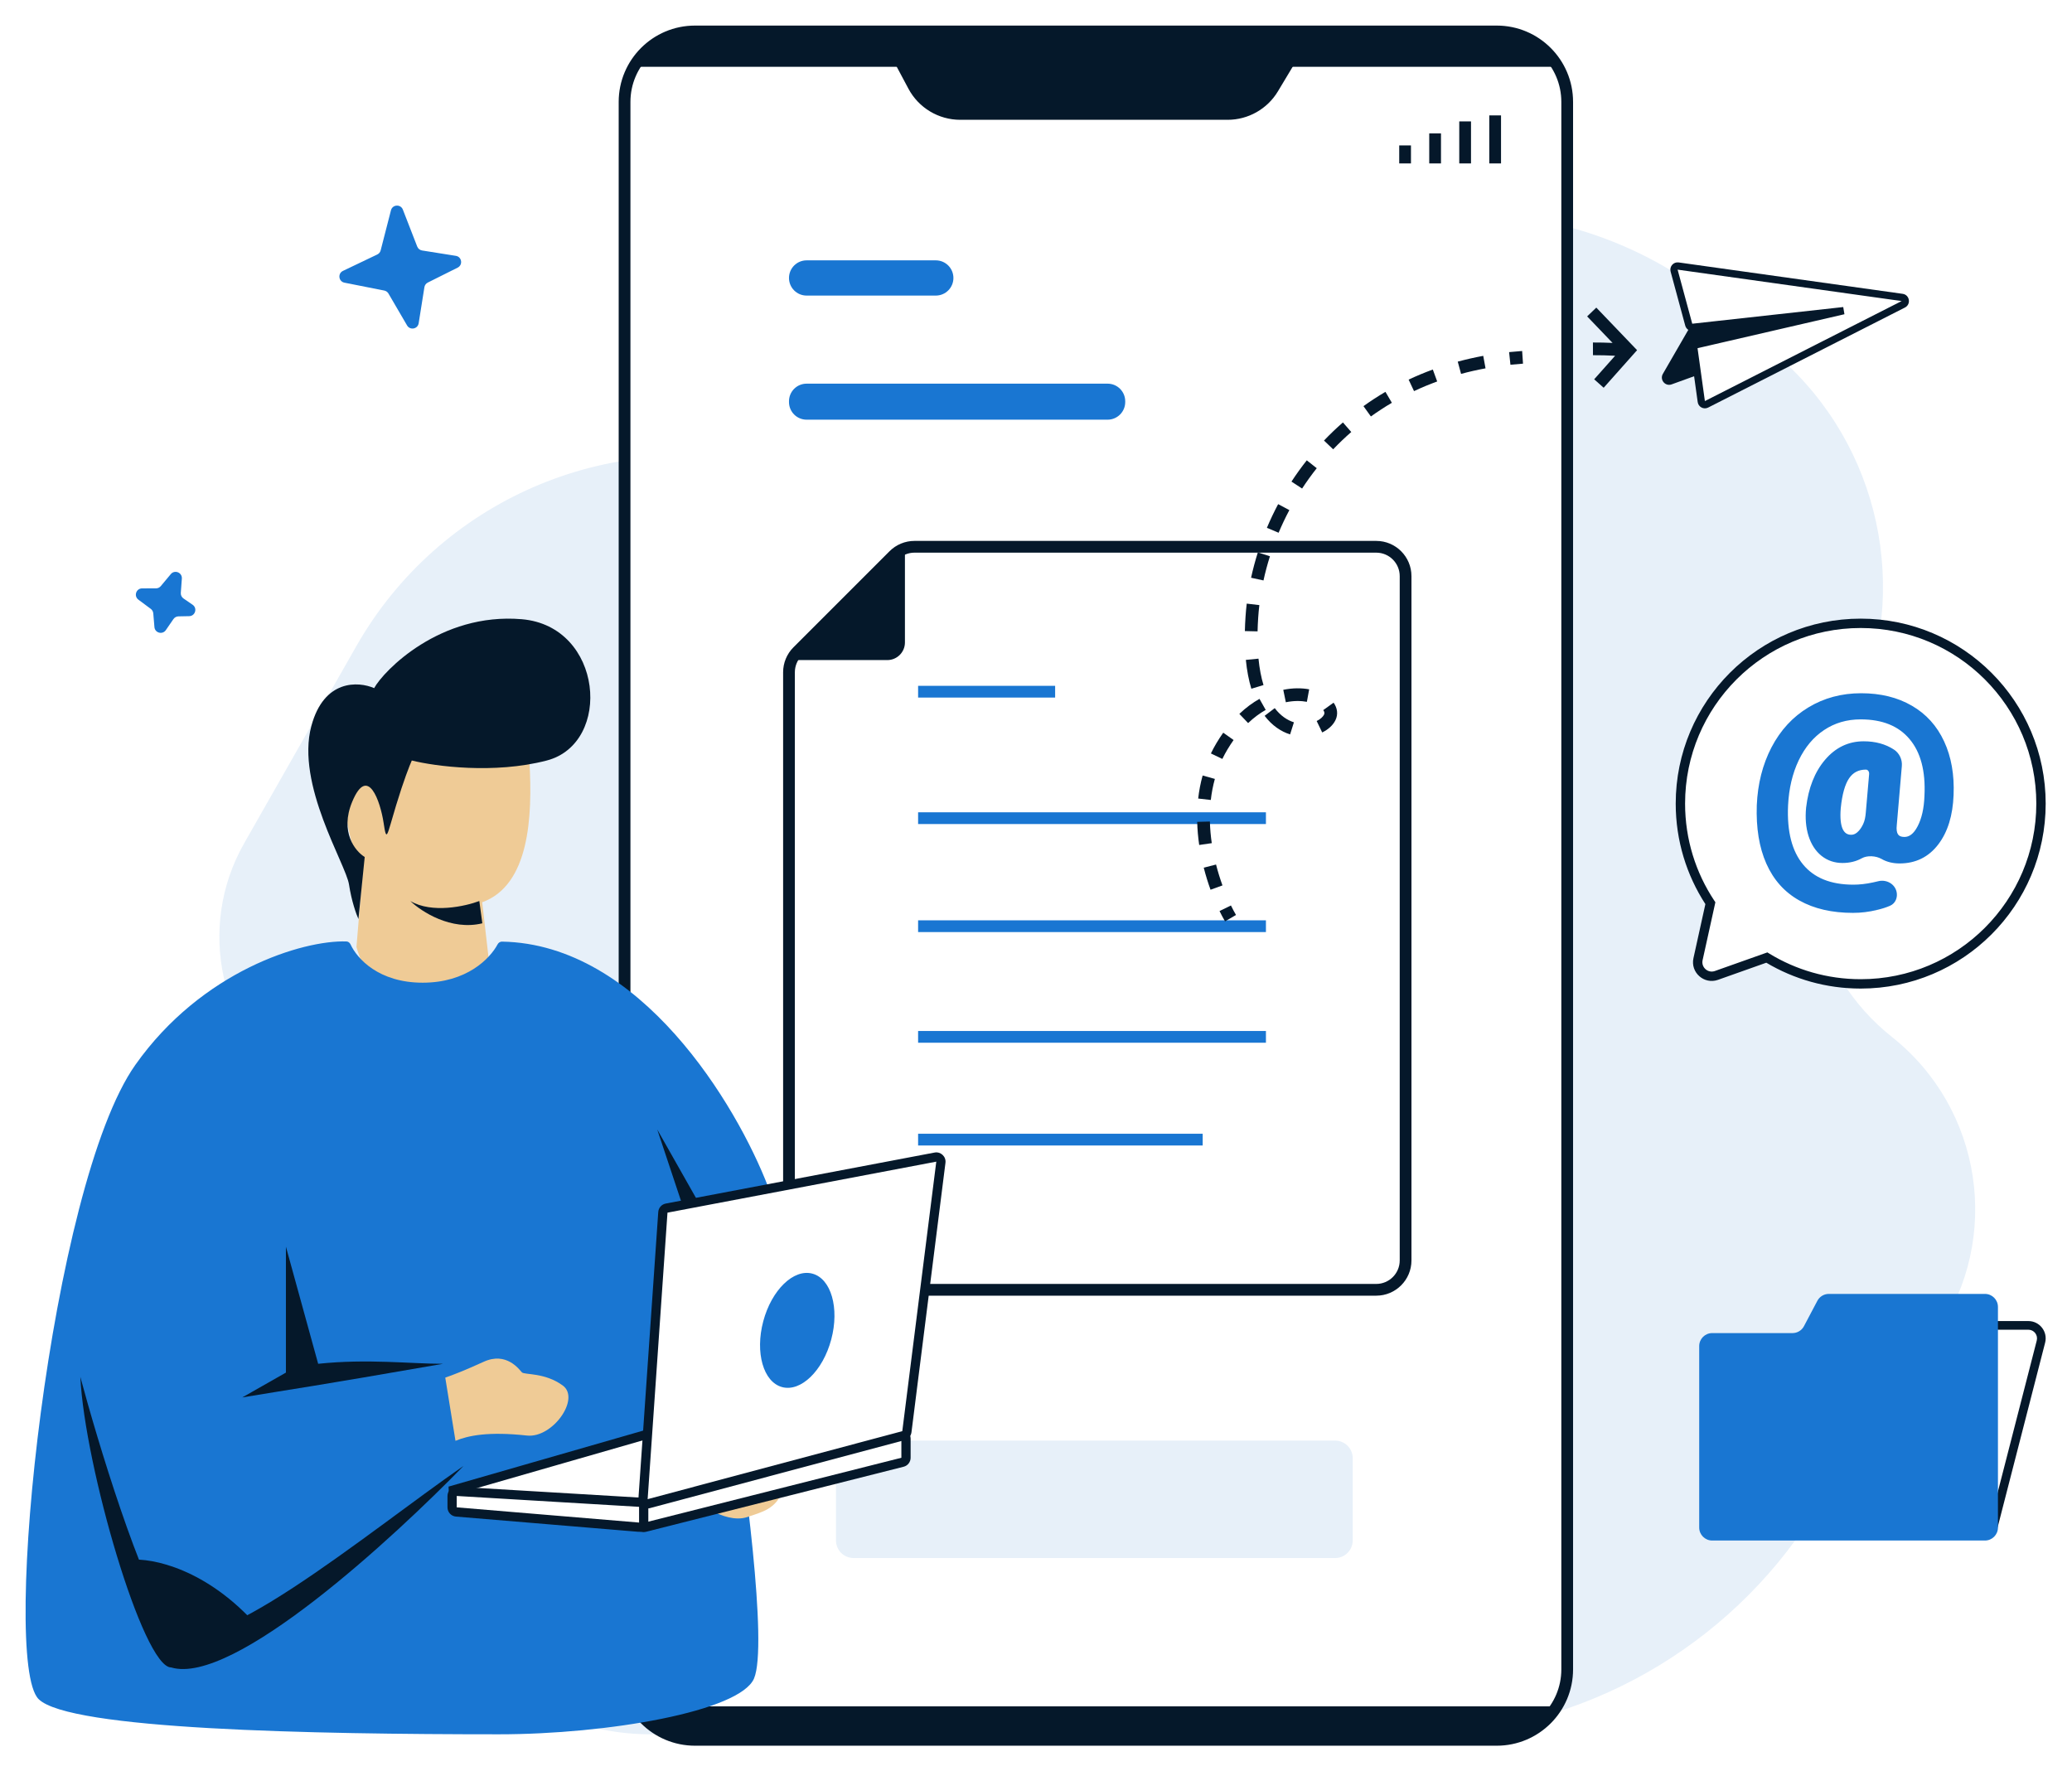 <svg width="324" height="277" viewBox="0 0 324 277" fill="none" xmlns="http://www.w3.org/2000/svg">
<g filter="url(#filter0_d_2_699)">
<path d="M101.687 267.216H185.855H221C245.45 267.216 268.32 255.135 282.104 234.94L302.875 204.509C313.047 189.606 309.977 169.376 295.843 158.162C283.488 148.36 279.381 131.411 285.877 117.039L290.196 107.483C298.867 88.3 293.983 65.704 278.165 51.815L270.211 44.83C248.171 25.478 215.603 24.172 192.084 41.697L169.139 58.795C155.189 69.19 137.355 72.882 120.424 68.879C94.993 62.866 68.643 74.339 55.718 97.052L38.179 127.875C30.675 141.062 34.358 157.789 46.708 166.604L58.906 175.311C71.251 184.122 69.978 202.854 56.555 209.914C42.599 217.254 41.92 236.988 55.337 245.27L81.705 261.545C87.71 265.253 94.629 267.216 101.687 267.216Z" fill="#E7F0F9"/>
<path d="M97.663 11.937C97.663 5.852 102.597 0.918 108.683 0.918H234.045C240.13 0.918 245.064 5.852 245.064 11.937V257.062C245.064 263.148 240.13 268.082 234.045 268.082H108.683C102.597 268.082 97.663 263.148 97.663 257.062V11.937Z" fill="white"/>
<path fill-rule="evenodd" clip-rule="evenodd" d="M96.745 11.938C96.745 5.345 102.09 0 108.683 0H234.045C240.638 0 245.982 5.345 245.982 11.938V257.063C245.982 263.655 240.638 269 234.045 269H108.683C102.09 269 96.745 263.655 96.745 257.063V11.938ZM108.683 1.837C103.104 1.837 98.582 6.359 98.582 11.938V257.063C98.582 262.641 103.104 267.163 108.683 267.163H234.045C239.623 267.163 244.146 262.641 244.146 257.063V11.938C244.146 6.359 239.623 1.837 234.045 1.837H108.683Z" fill="#05182A"/>
<path d="M142.054 9.875L137.277 0.918H205.45L199.833 10.278C198.174 13.044 195.185 14.736 191.959 14.736H150.157C146.765 14.736 143.65 12.867 142.054 9.875Z" fill="#05182A"/>
<path d="M243.256 6.445H98.531C103.322 1.655 107.897 0.764 109.586 0.918H232.201C238.097 0.918 242.028 4.603 243.256 6.445Z" fill="#05182A"/>
<path d="M243.186 262.843H99.541C104.52 267.711 107.397 268.616 109.152 268.46H233.575C239.703 268.46 241.91 264.715 243.186 262.843Z" fill="#05182A"/>
<path d="M123.375 58.753C123.375 57.231 124.608 55.998 126.13 55.998H173.196C174.717 55.998 175.951 57.231 175.951 58.753V58.876C175.951 60.398 174.717 61.631 173.196 61.631H126.13C124.608 61.631 123.375 60.398 123.375 58.876V58.753Z" fill="#1976D2"/>
<path d="M123.375 39.469C123.375 37.948 124.608 36.714 126.13 36.714H146.332C147.853 36.714 149.086 37.948 149.086 39.469C149.086 40.991 147.853 42.224 146.332 42.224H126.13C124.608 42.224 123.375 40.991 123.375 39.469Z" fill="#1976D2"/>
<path fill-rule="evenodd" clip-rule="evenodd" d="M234.716 14.046V21.557H232.88V14.046H234.716Z" fill="#05182A"/>
<path fill-rule="evenodd" clip-rule="evenodd" d="M230.022 14.985V21.557H228.185V14.985H230.022Z" fill="#05182A"/>
<path fill-rule="evenodd" clip-rule="evenodd" d="M225.327 16.863V21.557H223.491V16.863H225.327Z" fill="#05182A"/>
<path fill-rule="evenodd" clip-rule="evenodd" d="M220.633 18.74V21.557H218.797V18.74H220.633Z" fill="#05182A"/>
<path d="M130.721 224.041C130.721 222.52 131.954 221.286 133.476 221.286H208.774C210.295 221.286 211.528 222.52 211.528 224.041V236.897C211.528 238.418 210.295 239.651 208.774 239.651H133.476C131.954 239.651 130.721 238.418 130.721 236.897V224.041Z" fill="#E7F0F9"/>
<path d="M219.793 193.112V86.099C219.793 83.563 217.737 81.508 215.202 81.508H142.994C141.777 81.508 140.609 81.991 139.748 82.852L124.72 97.881C123.859 98.742 123.375 99.909 123.375 101.127V193.112C123.375 195.648 125.43 197.704 127.966 197.704H215.202C217.737 197.704 219.793 195.648 219.793 193.112Z" fill="white"/>
<path fill-rule="evenodd" clip-rule="evenodd" d="M139.099 82.203C140.132 81.17 141.533 80.589 142.994 80.589H215.202C218.244 80.589 220.711 83.056 220.711 86.099V193.112C220.711 196.155 218.244 198.622 215.202 198.622H127.966C124.923 198.622 122.457 196.155 122.457 193.112V101.127C122.457 99.666 123.037 98.265 124.07 97.231L124.712 97.873L124.07 97.231L139.099 82.203ZM142.994 82.426C142.02 82.426 141.086 82.813 140.397 83.502L125.369 98.53C124.68 99.219 124.293 100.153 124.293 101.127V193.112C124.293 195.141 125.938 196.786 127.966 196.786H215.202C217.23 196.786 218.875 195.141 218.875 193.112V86.099C218.875 84.07 217.23 82.426 215.202 82.426H142.994Z" fill="#05182A"/>
<path d="M123.787 99.225L141.505 81.508V96.471C141.505 97.992 140.271 99.225 138.75 99.225H123.787Z" fill="#05182A"/>
<path fill-rule="evenodd" clip-rule="evenodd" d="M164.992 105.088H143.565V103.252H164.992V105.088ZM197.955 124.866H143.565V123.03H197.955V124.866ZM197.955 141.76H143.565V139.924H197.955V141.76ZM197.955 159.066H143.565V157.229H197.955V159.066ZM188.066 175.136H143.565V173.299H188.066V175.136Z" fill="#1976D2"/>
<path d="M319.152 121.67C319.152 137.241 306.529 149.864 290.959 149.864C285.581 149.864 280.555 148.358 276.279 145.745L268.401 148.54C266.775 149.116 265.15 147.68 265.522 145.996L267.453 137.243C264.491 132.781 262.765 127.427 262.765 121.67C262.765 106.1 275.388 93.477 290.959 93.477C306.529 93.477 319.152 106.1 319.152 121.67Z" fill="white"/>
<path fill-rule="evenodd" clip-rule="evenodd" d="M290.959 94.21C306.125 94.21 318.419 106.504 318.419 121.671C318.419 136.837 306.125 149.131 290.959 149.131C285.72 149.131 280.825 147.665 276.661 145.121L276.364 144.939L268.156 147.85C267.073 148.234 265.989 147.277 266.237 146.154L268.235 137.097L268.063 136.838C265.178 132.492 263.498 127.279 263.498 121.671C263.498 106.504 275.792 94.21 290.959 94.21ZM319.884 121.671C319.884 105.695 306.934 92.745 290.959 92.745C274.984 92.745 262.033 105.695 262.033 121.671C262.033 127.464 263.737 132.861 266.671 137.387L264.806 145.838C264.311 148.084 266.478 149.999 268.646 149.23L276.198 146.551C280.52 149.121 285.568 150.596 290.959 150.596C306.934 150.596 319.884 137.646 319.884 121.671Z" fill="#05182A"/>
<path fill-rule="evenodd" clip-rule="evenodd" d="M282.797 126.723C283.221 128.039 283.894 129.09 284.832 129.843L284.835 129.846C285.776 130.588 286.875 130.956 288.112 130.956C289.226 130.956 290.238 130.714 291.134 130.217C291.547 129.987 292.093 129.88 292.667 129.905C293.24 129.93 293.799 130.085 294.228 130.333L294.481 129.897L294.233 130.337C295.06 130.802 296 131.028 297.039 131.028C299.547 131.028 301.578 130.032 303.087 128.056C304.579 126.1 305.363 123.508 305.483 120.325C305.615 117.171 305.13 114.375 304.008 111.951C302.884 109.522 301.197 107.652 298.951 106.358C296.708 105.053 294.059 104.411 291.023 104.411C287.974 104.411 285.218 105.148 282.77 106.631C280.332 108.102 278.412 110.189 277.008 112.878L277.008 112.878C275.617 115.552 274.854 118.573 274.71 121.93L274.71 121.934C274.591 125.472 275.079 128.516 276.2 131.049C277.324 133.589 279.043 135.517 281.354 136.814C283.67 138.119 286.477 138.758 289.753 138.758C291.017 138.758 292.274 138.604 293.523 138.297C294.289 138.117 294.97 137.899 295.561 137.639C296.428 137.258 296.755 136.305 296.573 135.477C296.288 134.178 294.92 133.502 293.723 133.805C293.453 133.873 293.166 133.938 292.862 134.001L292.857 134.002C291.782 134.234 290.771 134.348 289.823 134.348C286.26 134.348 283.669 133.275 281.956 131.203L281.955 131.202C280.231 129.128 279.416 126.081 279.601 121.975C279.728 119.312 280.285 116.958 281.264 114.904C282.253 112.84 283.578 111.268 285.234 110.168L285.234 110.167C286.898 109.057 288.799 108.499 290.953 108.499C294.372 108.499 296.889 109.546 298.593 111.575L298.594 111.576C300.318 113.616 301.124 116.55 300.928 120.459L300.928 120.462L300.928 120.466C300.859 122.433 300.492 124.011 299.856 125.224L299.855 125.225C299.228 126.432 298.53 126.886 297.798 126.886C297.241 126.886 296.954 126.718 296.795 126.485C296.615 126.22 296.511 125.747 296.606 124.964L296.607 124.956L297.392 115.793C297.478 114.78 297.014 113.797 296.176 113.23L295.893 113.648L296.168 113.225C294.827 112.352 293.24 111.926 291.429 111.926C289.035 111.926 287.01 112.906 285.381 114.824C283.76 116.731 282.785 119.23 282.423 122.286L282.423 122.291L282.422 122.296C282.264 123.924 282.384 125.401 282.796 126.719L282.797 126.723ZM297.601 127.385C296.414 127.305 295.915 126.478 296.104 124.904L296.888 115.75C296.96 114.917 296.578 114.112 295.893 113.648C294.795 112.934 293.511 112.534 292.039 112.449C293.51 112.534 294.795 112.934 295.892 113.648C296.578 114.112 296.96 114.917 296.888 115.75L296.104 124.904C295.914 126.478 296.413 127.305 297.601 127.385ZM293.405 137.806L293.52 138.298L293.523 138.297L293.526 138.296L293.405 137.806ZM291.266 138.177C291.981 138.104 292.694 137.981 293.405 137.806C294.15 137.632 294.801 137.422 295.358 137.177C295.958 136.913 296.222 136.232 296.08 135.585C295.898 134.76 295.123 134.238 294.309 134.237C295.123 134.238 295.898 134.76 296.079 135.585C296.222 136.232 295.957 136.913 295.358 137.177C294.8 137.422 294.149 137.632 293.405 137.806C292.694 137.981 291.981 138.104 291.266 138.177ZM289.823 134.853C289.594 134.853 289.368 134.849 289.146 134.84C289.368 134.849 289.594 134.853 289.823 134.853C289.823 134.853 289.823 134.853 289.823 134.853ZM287.958 134.749C285.206 134.425 283.076 133.35 281.566 131.525C279.732 129.318 278.908 126.127 279.096 121.951C279.226 119.231 279.796 116.81 280.808 114.686C281.831 112.551 283.213 110.904 284.954 109.747C286.597 108.651 288.457 108.069 290.534 108C288.457 108.069 286.597 108.651 284.954 109.747C283.213 110.904 281.831 112.551 280.808 114.686C279.796 116.81 279.226 119.231 279.097 121.951C278.908 126.127 279.732 129.318 281.567 131.525C283.076 133.35 285.207 134.425 287.958 134.749ZM281.602 136.374L281.355 136.815L281.354 136.814L281.602 136.374ZM297.845 130.485C299.825 130.294 301.439 129.382 302.685 127.749C304.096 125.9 304.861 123.419 304.979 120.305C305.108 117.215 304.632 114.501 303.549 112.163C302.467 109.825 300.85 108.035 298.698 106.795C296.68 105.62 294.305 104.997 291.574 104.923C294.305 104.996 296.68 105.62 298.698 106.795C300.85 108.035 302.468 109.825 303.55 112.163C304.632 114.501 305.108 117.215 304.979 120.305C304.861 123.419 304.097 125.9 302.685 127.749C301.439 129.382 299.825 130.294 297.845 130.485ZM292.05 129.422C291.631 129.47 291.231 129.585 290.889 129.775C290.178 130.169 289.38 130.391 288.496 130.441C289.38 130.391 290.178 130.169 290.889 129.775C291.231 129.585 291.631 129.47 292.05 129.422ZM291.345 124.87C291.13 125.325 290.892 125.682 290.637 125.954L290.633 125.959C290.246 126.381 289.868 126.546 289.488 126.546C289.16 126.546 288.904 126.469 288.698 126.334C288.491 126.198 288.303 125.983 288.146 125.656C287.837 124.976 287.713 123.908 287.839 122.391C288.06 120.178 288.513 118.641 289.147 117.709C289.766 116.803 290.624 116.354 291.782 116.354C292.033 116.354 292.315 116.615 292.276 117.066L291.753 123.107C291.698 123.751 291.592 124.348 291.345 124.87ZM288.73 117.424C288.024 118.462 287.559 120.102 287.336 122.345C287.206 123.896 287.324 125.071 287.689 125.87C288.061 126.65 288.653 127.043 289.464 127.051C288.653 127.044 288.061 126.65 287.688 125.87C287.324 125.071 287.206 123.896 287.336 122.345C287.559 120.102 288.024 118.462 288.729 117.424C289.402 116.44 290.338 115.917 291.538 115.855C290.338 115.917 289.402 116.44 288.73 117.424Z" fill="#1976D2"/>
<path d="M317.178 203.269H304.613C303.493 203.269 302.585 204.179 302.585 205.3V234.062C302.585 235.183 303.493 236.092 304.613 236.092H309.78C310.706 236.092 311.514 235.465 311.745 234.568L319.142 205.807C319.473 204.521 318.504 203.269 317.178 203.269Z" fill="white"/>
<path fill-rule="evenodd" clip-rule="evenodd" d="M301.909 205.3C301.909 203.805 303.12 202.592 304.613 202.592H317.178C318.946 202.592 320.238 204.262 319.797 205.976L312.399 234.737C312.091 235.933 311.014 236.769 309.78 236.769H304.613C303.12 236.769 301.909 235.557 301.909 234.062V205.3ZM304.613 203.946C303.866 203.946 303.261 204.552 303.261 205.3V234.062C303.261 234.809 303.866 235.415 304.613 235.415H309.78C310.397 235.415 310.936 234.997 311.09 234.399L318.488 205.638C318.708 204.781 318.062 203.946 317.178 203.946H304.613Z" fill="#05182A"/>
<path d="M312.42 234.882V204.473V200.377C312.42 199.255 311.511 198.346 310.391 198.346H285.973C285.221 198.346 284.531 198.762 284.18 199.428L282.088 203.391C281.737 204.057 281.047 204.473 280.295 204.473H267.735C266.614 204.473 265.706 205.382 265.706 206.504V234.882C265.706 236.004 266.614 236.913 267.735 236.913H310.391C311.511 236.913 312.42 236.004 312.42 234.882Z" fill="#1976D2"/>
<path d="M260.024 54.468L263.943 47.684C264.105 47.404 264.378 47.206 264.694 47.14L286.76 42.531C287.075 42.465 287.403 42.537 287.662 42.728L289.474 44.062C290.206 44.601 290.041 45.743 289.186 46.052L261.39 56.111C260.393 56.471 259.493 55.388 260.024 54.468Z" fill="#05182A"/>
<path d="M297.442 42.514L262.409 37.605C262.005 37.548 261.675 37.924 261.782 38.318L264.07 46.774C264.143 47.044 264.402 47.221 264.68 47.19L288.289 44.585L265.319 49.895C265.032 49.961 264.843 50.237 264.883 50.529L266.033 58.798C266.086 59.185 266.503 59.403 266.851 59.227L297.619 43.587C298.115 43.335 297.992 42.592 297.442 42.514Z" fill="white"/>
<path fill-rule="evenodd" clip-rule="evenodd" d="M261.234 38.468C261.021 37.679 261.681 36.927 262.488 37.04L297.521 41.95C298.622 42.105 298.867 43.59 297.875 44.095L267.107 59.735L266.851 59.227L267.107 59.735C266.412 60.088 265.578 59.651 265.47 58.877L264.321 50.608C264.24 50.023 264.618 49.472 265.192 49.34L278.709 46.215L264.741 47.757C264.186 47.818 263.669 47.465 263.523 46.924L261.234 38.468ZM297.363 43.079L262.33 38.169L264.618 46.624L288.227 44.018L288.416 45.14L265.446 50.45L266.595 58.719L297.363 43.079Z" fill="#05182A"/>
<path d="M66 35.17L71.281 36.01C72.221 36.16 72.416 37.427 71.564 37.853L66.894 40.188C66.612 40.329 66.415 40.598 66.365 40.91L65.467 46.553C65.322 47.462 64.118 47.687 63.654 46.892L60.743 41.904C60.601 41.662 60.363 41.492 60.087 41.437L53.863 40.206C52.938 40.023 52.78 38.768 53.63 38.362L58.998 35.796C59.259 35.671 59.452 35.437 59.524 35.156L61.134 28.888C61.371 27.966 62.651 27.89 62.995 28.777L65.241 34.557C65.367 34.882 65.656 35.115 66 35.17Z" fill="#1976D2"/>
<path d="M28.694 89.593L30.117 90.571C30.902 91.11 30.534 92.339 29.582 92.357L27.906 92.39C27.59 92.396 27.297 92.554 27.118 92.814L25.932 94.54C25.411 95.299 24.227 94.985 24.149 94.068L23.968 91.92C23.945 91.641 23.802 91.384 23.577 91.217L21.642 89.778C20.886 89.216 21.282 88.015 22.224 88.013L24.393 88.009C24.683 88.009 24.958 87.88 25.143 87.657L26.707 85.783C27.317 85.052 28.506 85.533 28.436 86.483L28.272 88.714C28.246 89.061 28.407 89.396 28.694 89.593Z" fill="#1976D2"/>
<path fill-rule="evenodd" clip-rule="evenodd" d="M211.299 63.559C210.306 64.424 209.362 65.328 208.469 66.265L207.032 64.895C207.967 63.914 208.955 62.968 209.994 62.062L211.299 63.559ZM205.9 69.221C205.083 70.252 204.32 71.314 203.61 72.4L201.948 71.313C202.69 70.178 203.489 69.067 204.343 67.988L205.9 69.221ZM217.648 58.99C216.509 59.659 215.415 60.373 214.367 61.127L213.207 59.515C214.304 58.726 215.449 57.978 216.642 57.278L217.648 58.99ZM201.618 75.772C201 76.935 200.439 78.117 199.936 79.312L198.106 78.542C198.632 77.292 199.218 76.056 199.864 74.841L201.618 75.772ZM224.733 55.654C223.485 56.11 222.279 56.614 221.113 57.163L220.268 55.366C221.487 54.792 222.748 54.266 224.051 53.789L224.733 55.654ZM198.582 82.989C198.184 84.245 197.847 85.508 197.572 86.772L195.632 86.35C195.92 85.025 196.273 83.703 196.689 82.389L198.582 82.989ZM232.295 53.602C230.984 53.844 229.708 54.134 228.468 54.47L227.949 52.553C229.242 52.203 230.57 51.901 231.935 51.649L232.295 53.602ZM196.925 90.629C196.848 91.279 196.788 91.928 196.745 92.574C196.694 93.326 196.662 94.046 196.647 94.736L194.661 94.691C194.677 93.97 194.711 93.221 194.764 92.441C194.809 91.761 194.873 91.079 194.953 90.396L196.925 90.629ZM238.153 52.87C237.49 52.915 236.835 52.972 236.188 53.04L235.98 51.065C236.652 50.995 237.331 50.936 238.018 50.889L238.153 52.87ZM196.79 99.002C196.949 100.602 197.221 101.969 197.574 103.13L195.674 103.707C195.278 102.405 194.984 100.908 194.814 99.197L196.79 99.002ZM197.92 107.019C197.01 107.532 196.083 108.207 195.17 109.077L193.8 107.64C194.828 106.66 195.887 105.885 196.946 105.289L197.92 107.019ZM192.898 111.729C192.569 112.192 192.246 112.687 191.929 113.217C191.641 113.7 191.378 114.19 191.14 114.686L189.35 113.826C189.613 113.277 189.905 112.734 190.225 112.198C190.567 111.625 190.919 111.087 191.278 110.58L192.898 111.729ZM189.969 117.809C189.666 118.896 189.459 119.998 189.334 121.102L187.361 120.878C187.497 119.678 187.723 118.472 188.057 117.276L189.969 117.809ZM204.357 105.752C203.413 105.578 202.29 105.569 201.068 105.821L200.666 103.876C202.131 103.574 203.514 103.577 204.717 103.799L204.357 105.752ZM199.331 106.74C200.259 107.959 201.317 108.636 202.331 108.957L201.733 110.85C200.311 110.4 198.917 109.474 197.751 107.943L199.331 106.74ZM189.192 124.474C189.221 125.62 189.324 126.752 189.485 127.855L187.519 128.141C187.349 126.966 187.238 125.755 187.207 124.524L189.192 124.474ZM207.037 107.762C207.133 107.568 207.14 107.35 206.921 107.046L208.533 105.886C209.1 106.675 209.297 107.675 208.815 108.645C208.407 109.468 207.638 110.116 206.753 110.543L205.89 108.755C206.505 108.458 206.879 108.079 207.037 107.762ZM190.154 131.198C190.448 132.354 190.792 133.45 191.159 134.463L189.292 135.14C188.904 134.069 188.541 132.911 188.23 131.688L190.154 131.198ZM192.483 137.6C192.755 138.155 193.022 138.653 193.275 139.087L191.56 140.087C191.281 139.609 190.991 139.068 190.7 138.473L192.483 137.6Z" fill="#05182A"/>
<path fill-rule="evenodd" clip-rule="evenodd" d="M249.616 44.105L255.993 50.76L250.766 56.638L249.282 55.318L252.558 51.634C251.382 51.571 250.228 51.542 249.094 51.547L249.087 49.561C250.095 49.557 251.118 49.578 252.157 49.626L248.183 45.479L249.616 44.105Z" fill="#05182A"/>
<path d="M61.111 104.996C49.778 113.021 54.541 127.289 56.676 132.818L55.74 144.1C56.709 147.651 60.224 154.755 66.531 154.755C72.838 154.755 75.728 148.691 76.385 145.659L75.4 137.098C82.791 134.423 83.284 123.722 82.791 115.161C82.206 104.996 71.093 97.926 61.111 104.996Z" fill="#EFCB96"/>
<path d="M57.031 130.021L56.049 139.722C55.722 139.004 54.969 136.92 54.577 134.333C54.086 131.099 46.231 118.703 48.686 109.541C50.65 102.211 56.049 102.534 58.504 103.612C59.977 100.917 68.813 91.755 81.576 92.833C94.339 93.911 95.812 112.235 85.503 114.93C77.256 117.086 67.994 115.828 64.394 114.93C64.067 115.649 63.118 118.056 61.94 121.937C60.467 126.787 60.467 127.865 59.977 124.631C59.486 121.398 57.522 115.469 55.068 121.398C53.104 126.14 55.558 129.123 57.031 130.021Z" fill="#05182A"/>
<path d="M64.163 136.904C67.541 138.895 72.763 137.733 74.953 136.904L75.422 140.389C70.543 141.584 65.883 138.563 64.163 136.904Z" fill="#05182A"/>
<path d="M66.095 149.678C72.968 149.678 76.621 145.916 77.809 143.68C77.945 143.424 78.207 143.249 78.496 143.254C100.14 143.622 115.195 168.807 120.126 181.629C120.175 181.755 120.185 181.888 120.158 182.021L114.263 211.993C114.246 212.077 114.244 212.16 114.258 212.244C116.401 225.608 120.1 253.366 117.906 258.492C115.705 263.635 94.981 267.216 78.016 267.216C48.672 267.216 10.799 266.481 6.031 261.706C0.07 255.738 7.865 181.358 21.161 162.533C31.555 147.819 47.318 143.011 54.165 143.226C54.452 143.235 54.691 143.426 54.812 143.687C55.844 145.925 59.229 149.678 66.095 149.678Z" fill="#1976D2"/>
<path d="M26.76 250.333C21.892 243.357 15.265 221.417 12.56 211.319C13.236 225.242 22.365 256.759 26.76 256.759C36.498 259.697 61.772 236.264 72.479 225.248C57.499 235.605 31.629 257.31 26.76 250.333Z" fill="#05182A"/>
<path d="M102.774 172.635L107.359 186.409H110.569L102.774 172.635Z" fill="#05182A"/>
<path d="M116.863 233.239C114.961 233.889 112.636 232.968 111.711 232.426L122.411 229.177C121.222 232.02 119.241 232.426 116.863 233.239Z" fill="#EFCB96"/>
<path d="M40.379 250.436C32.39 241.295 23.735 239.619 20.406 239.924C21.294 244.037 24.934 252.081 28.396 253.178C31.858 254.275 37.494 251.959 40.379 250.436Z" fill="#05182A"/>
<path d="M101.27 220.276L70.339 229.177L100.499 234.861C100.602 234.881 100.708 234.878 100.809 234.852L141.125 224.672C141.446 224.59 141.671 224.301 141.671 223.97V220.972C141.671 220.572 141.347 220.248 140.948 220.248H101.47C101.403 220.248 101.335 220.257 101.27 220.276Z" fill="white"/>
<path fill-rule="evenodd" clip-rule="evenodd" d="M101.071 219.58C101.201 219.543 101.335 219.524 101.47 219.524H140.948C141.747 219.524 142.394 220.172 142.394 220.972V223.97C142.394 224.633 141.944 225.211 141.302 225.374L100.986 235.554C100.783 235.605 100.571 235.612 100.365 235.573L70.205 229.888L70.139 228.481L101.071 219.58ZM140.948 220.972L101.47 220.972L73.467 229.03L100.632 234.15L140.948 223.97V220.972Z" fill="#05182A"/>
<path d="M71.462 229.222L99.975 230.922C100.357 230.945 100.655 231.261 100.655 231.644V234.104C100.655 234.528 100.294 234.861 99.872 234.826L71.359 232.446C70.984 232.415 70.696 232.101 70.696 231.725V229.945C70.696 229.528 71.046 229.197 71.462 229.222Z" fill="white"/>
<path fill-rule="evenodd" clip-rule="evenodd" d="M69.973 229.945C69.973 229.111 70.674 228.45 71.504 228.499L100.018 230.199C100.782 230.245 101.378 230.878 101.378 231.644V234.104C101.378 234.951 100.655 235.617 99.812 235.547L71.298 233.168C70.549 233.105 69.973 232.478 69.973 231.725V229.945ZM99.932 231.644L71.418 229.945L71.462 229.222L71.418 229.945V231.725L99.932 234.104L99.932 231.644Z" fill="#05182A"/>
<path d="M44.709 210.653V190.961L49.752 209.275C57.499 208.462 64.073 209.275 69.269 209.275C48.178 212.948 46.443 213.105 37.883 214.533L44.709 210.653Z" fill="#05182A"/>
<path d="M103.653 185.588L100.552 230.393C100.518 230.889 100.981 231.271 101.46 231.143L141.278 220.51C141.562 220.434 141.772 220.193 141.809 219.901L147.125 177.754C147.187 177.266 146.756 176.86 146.273 176.952L104.24 184.927C103.917 184.988 103.676 185.26 103.653 185.588Z" fill="white"/>
<path fill-rule="evenodd" clip-rule="evenodd" d="M146.139 176.241C147.103 176.058 147.965 176.87 147.842 177.845L142.526 219.992C142.452 220.576 142.032 221.058 141.464 221.21L101.646 231.842C100.688 232.098 99.762 231.334 99.831 230.343L102.932 185.538C102.977 184.882 103.459 184.338 104.105 184.216L146.139 176.241ZM146.408 177.663L104.374 185.639L101.273 230.443L141.091 219.811L146.408 177.663Z" fill="#05182A"/>
<path d="M129.983 205.468C128.678 210.368 125.239 213.704 122.303 212.92C119.367 212.135 118.045 207.527 119.351 202.627C120.656 197.727 124.095 194.391 127.031 195.175C129.967 195.959 131.289 200.567 129.983 205.468Z" fill="#1976D2"/>
<path d="M69.626 211.437L71.224 221.319C73.221 220.496 76.337 219.837 82.41 220.496C86.405 220.929 90.799 214.731 88.003 212.672C85.206 210.613 82.01 211.025 81.611 210.613C81.211 210.201 79.214 207.319 75.618 208.966C72.742 210.284 70.824 211.025 69.626 211.437Z" fill="#EFCB96"/>
</g>
<defs>
<filter id="filter0_d_2_699" x="0" y="0" width="323.884" height="277" filterUnits="userSpaceOnUse" color-interpolation-filters="sRGB">
<feFlood flood-opacity="0" result="BackgroundImageFix"/>
<feColorMatrix in="SourceAlpha" type="matrix" values="0 0 0 0 0 0 0 0 0 0 0 0 0 0 0 0 0 0 127 0" result="hardAlpha"/>
<feOffset dy="4"/>
<feGaussianBlur stdDeviation="2"/>
<feComposite in2="hardAlpha" operator="out"/>
<feColorMatrix type="matrix" values="0 0 0 0 0 0 0 0 0 0 0 0 0 0 0 0 0 0 0.25 0"/>
<feBlend mode="normal" in2="BackgroundImageFix" result="effect1_dropShadow_2_699"/>
<feBlend mode="normal" in="SourceGraphic" in2="effect1_dropShadow_2_699" result="shape"/>
</filter>
</defs>
</svg>
